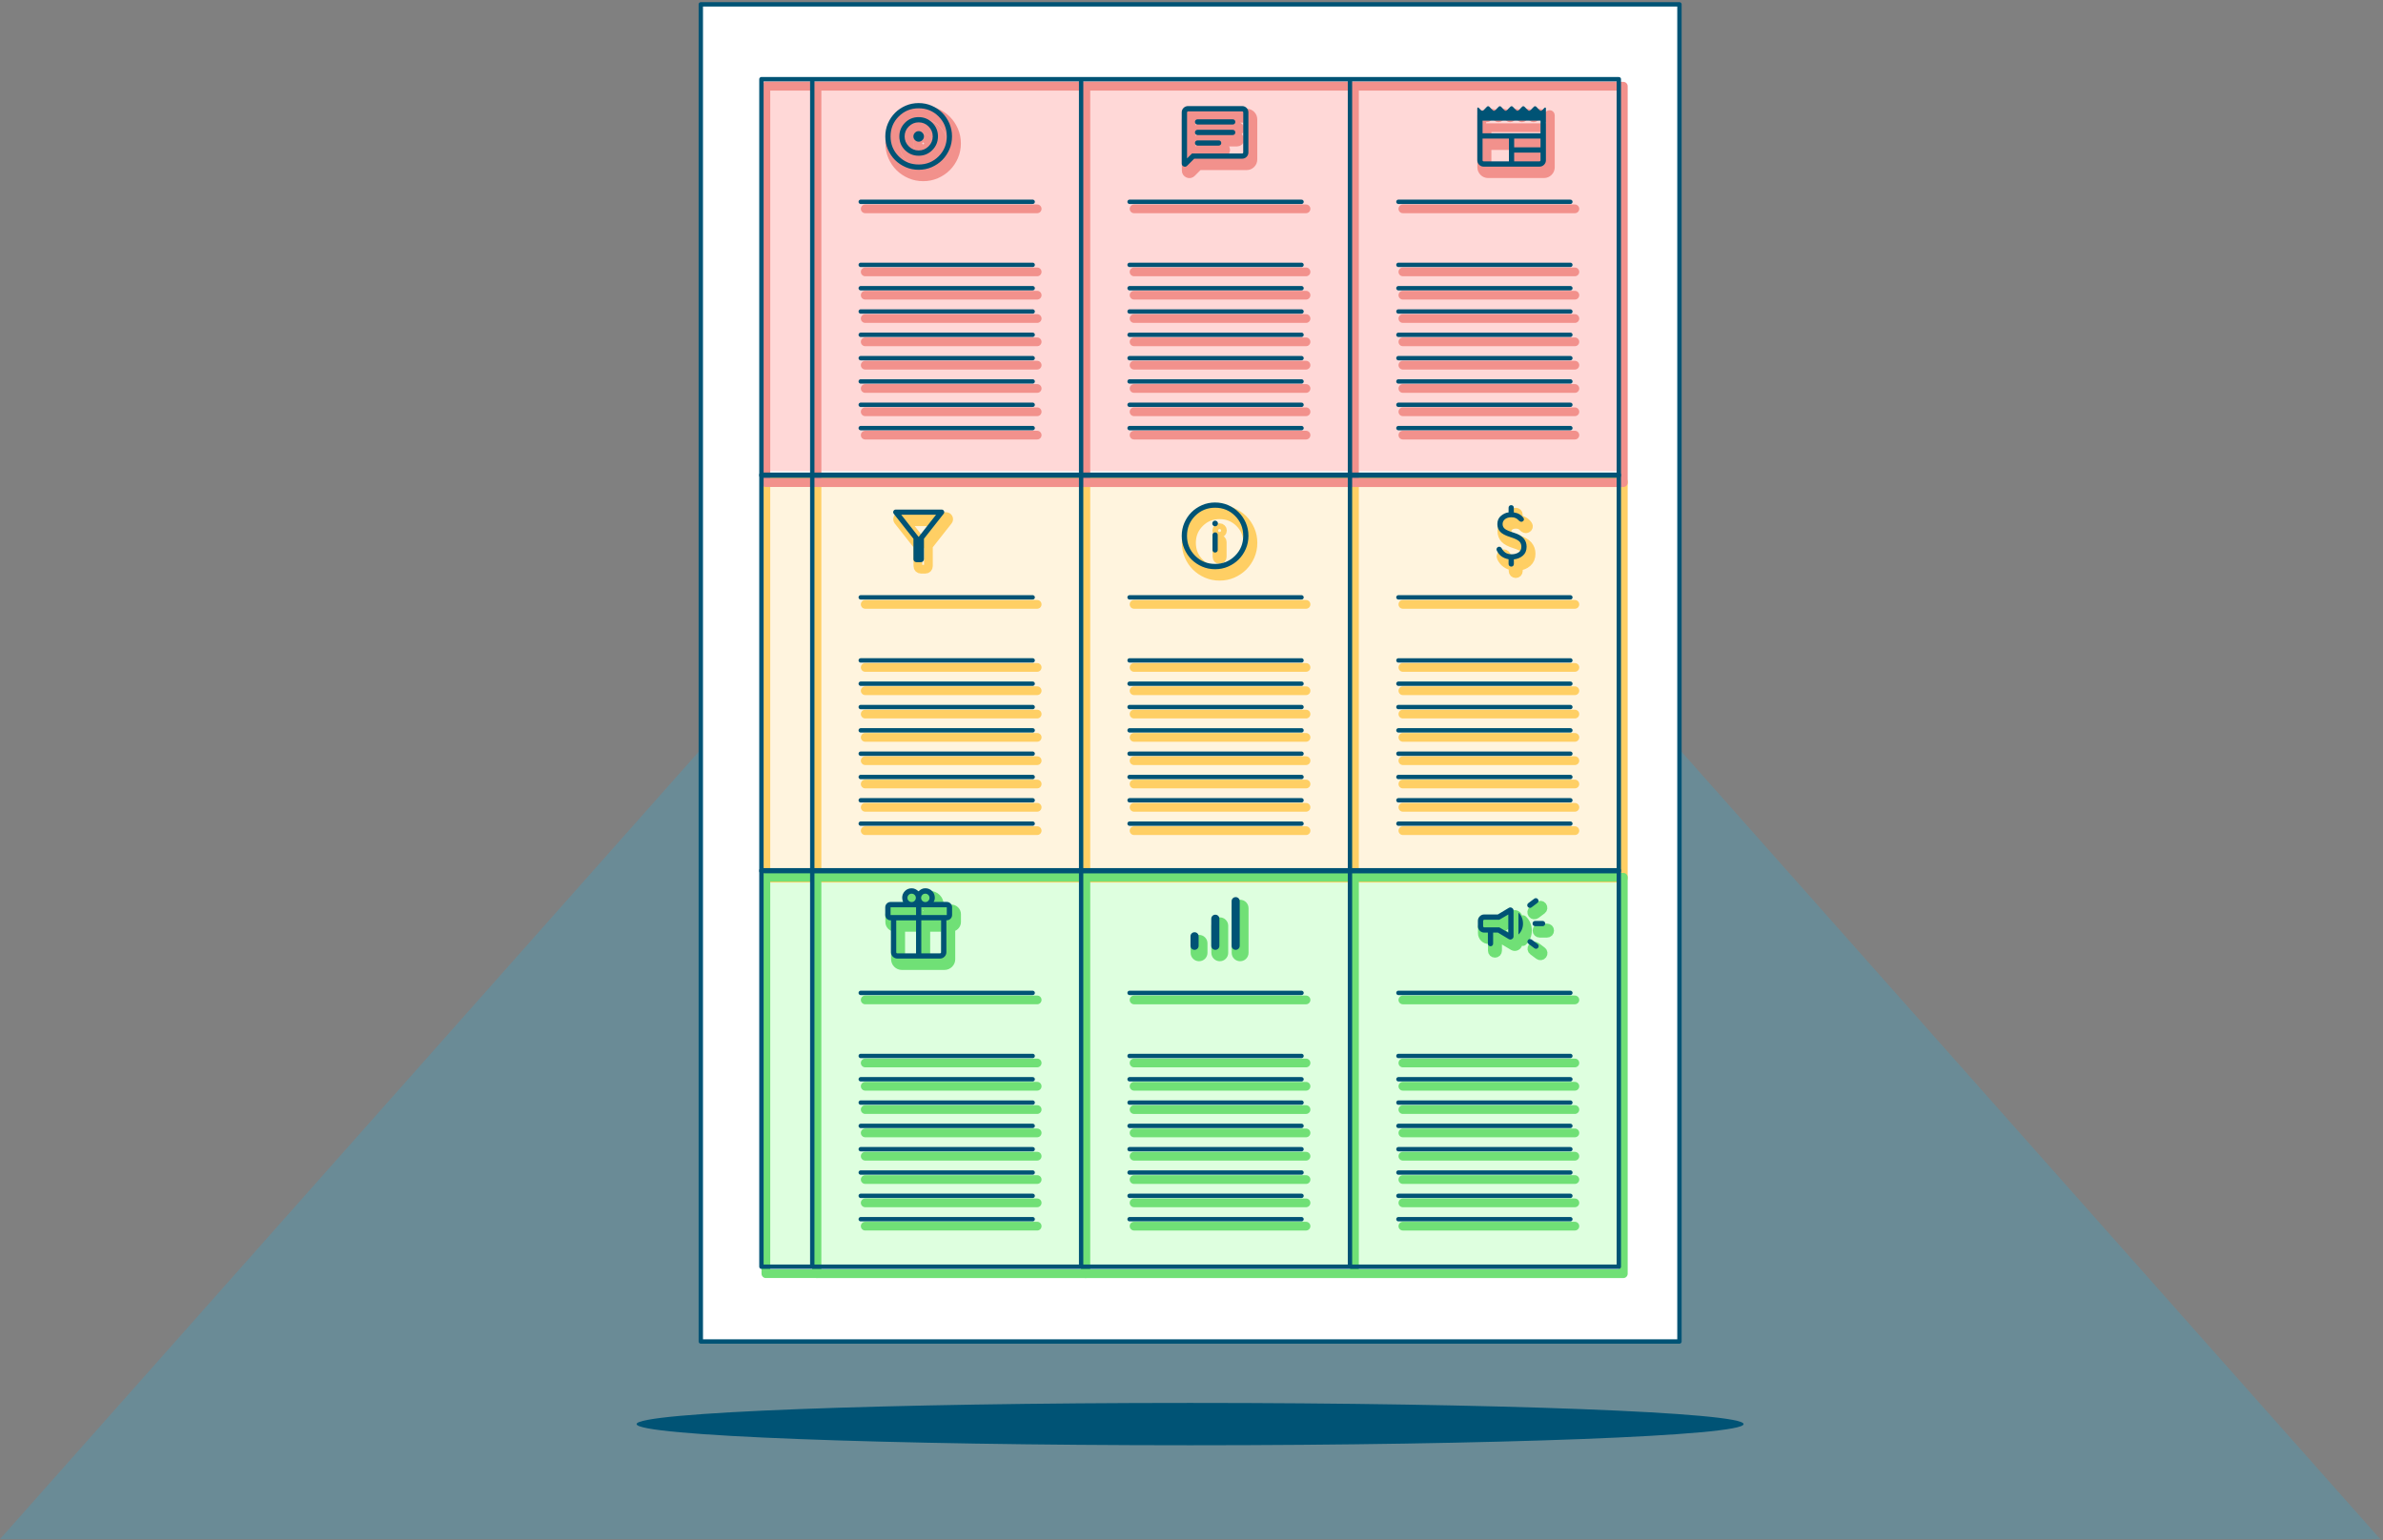 <svg xmlns="http://www.w3.org/2000/svg" fill="none" viewBox="0 0 546 353">
  <rect x="0" y="0" width="546" height="353" fill="#808080" stroke="none"/>
  <path fill="#28B2DC" d="M545.37 352.73 272.68 45.38 0 352.73h545.37Z" opacity=".24"/>
  <path fill="#005375" d="M272.68 331.22c70.041 0 126.82-2.171 126.82-4.85s-56.779-4.85-126.82-4.85-126.82 2.171-126.82 4.85 56.779 4.85 126.82 4.85Z"/>
  <path fill="#fff" stroke="#005375" stroke-linecap="round" stroke-linejoin="round" d="M384.8 1v306.44H160.57V1H384.8Z"/>
  <path fill="#DEFFDF" d="M370.91 200.48H174.46v89.81h196.45v-89.81Z"/>
  <path fill="#FFF4DE" d="M370.6 109.25H174.15v89.81H370.6v-89.81Z"/>
  <path fill="#FFD8D7" d="M370.91 18.15H174.46v89.81h196.45V18.15Z"/>
  <path stroke="#FFCF64" stroke-linecap="round" stroke-linejoin="round" stroke-width="2" d="M248.74 110.4h-61.6v90.85h61.6V110.4Z"/>
  <path stroke="#FFCF64" stroke-linecap="round" stroke-linejoin="round" stroke-width="2" d="M310.34 110.4h-61.6v90.85h61.6V110.4Zm61.6 0h-61.6v90.85h61.6V110.4Zm-112.1 28.11h39.4m-39.4 14.45h39.4m-39.4 5.34h39.4m-39.4 5.35h39.4m-39.4 5.34h39.4m-39.4 5.34h39.4m-39.4 5.35h39.4m-39.4 5.34h39.4m-39.4 5.35h39.4m22.19-51.86h39.41m-39.41 14.45h39.41m-39.41 5.34h39.41m-39.41 5.35h39.41m-39.41 5.34h39.41m-39.41 5.34h39.41m-39.41 5.35h39.41m-39.41 5.34h39.41m-39.41 5.35h39.41m-162.6-51.86h39.4m-39.4 14.45h39.4m-39.4 5.34h39.4m-39.4 5.35h39.4m-39.4 5.34h39.4m-39.4 5.34h39.4m-39.4 5.35h39.4m-39.4 5.34h39.4m-39.4 5.35h39.4m-50.51-79.97h-11.65v90.85h11.65V110.4Zm23.89 20.05c-.2 0-.37-.07-.51-.2-.14-.14-.2-.31-.2-.51v-4.66l-4.51-5.72c-.15-.21-.18-.42-.07-.64.11-.22.3-.33.56-.33h10.45c.26 0 .45.11.56.33.11.22.09.44-.07.64l-4.51 5.72v4.66c0 .2-.07.37-.2.51-.14.14-.31.2-.51.2h-.99Zm.5-5.8 3.98-5.07h-7.97l3.98 5.07h.01Z"/>
  <path stroke="#FFCF64" stroke-linecap="round" stroke-linejoin="round" stroke-width="2" d="M279.44 128.23c.17 0 .31-.06.43-.17.12-.12.17-.26.17-.43v-3.42c0-.17-.06-.31-.17-.43-.12-.12-.26-.17-.43-.17-.17 0-.31.06-.43.17-.12.12-.17.26-.17.43v3.42c0 .17.06.31.17.43.12.12.26.17.43.17Zm0-6c.18 0 .34-.06.46-.19s.19-.28.19-.46-.06-.34-.19-.46c-.12-.12-.28-.19-.46-.19s-.34.06-.46.19c-.12.12-.19.28-.19.46s.06.34.19.46c.12.12.28.19.46.19Zm0 9.83c-1.06 0-2.05-.2-2.98-.6-.93-.4-1.74-.95-2.43-1.63-.69-.69-1.23-1.5-1.64-2.43-.4-.93-.6-1.92-.6-2.98s.2-2.05.6-2.98c.4-.93.95-1.74 1.63-2.43.69-.69 1.5-1.23 2.43-1.64.93-.4 1.92-.6 2.98-.6s2.05.2 2.98.6c.93.4 1.74.95 2.43 1.63.69.69 1.23 1.5 1.64 2.43.4.93.6 1.92.6 2.98s-.2 2.05-.6 2.98c-.4.93-.95 1.74-1.63 2.43-.69.69-1.5 1.23-2.43 1.64-.93.4-1.92.6-2.98.6Zm0-1.21c1.8 0 3.32-.62 4.57-1.87 1.25-1.25 1.87-2.77 1.87-4.57 0-1.8-.62-3.32-1.87-4.57-1.25-1.25-2.77-1.87-4.57-1.87-1.8 0-3.32.62-4.57 1.87-1.25 1.25-1.87 2.77-1.87 4.57 0 1.8.62 3.32 1.87 4.57 1.25 1.25 2.77 1.87 4.57 1.87Zm67.84.6c-.17 0-.31-.06-.43-.17-.12-.12-.17-.26-.17-.43v-1.08c-.62-.11-1.16-.33-1.62-.66-.46-.33-.83-.79-1.1-1.38-.07-.14-.07-.29 0-.45.07-.16.18-.27.35-.34.14-.06.29-.06.44 0 .15.06.27.17.35.32.23.44.53.78.9 1.02.37.23.83.35 1.4.35s1.09-.14 1.54-.41c.44-.28.67-.72.67-1.32 0-.52-.17-.94-.5-1.25-.33-.31-1.02-.64-2.07-.97-1.1-.35-1.86-.75-2.29-1.22-.43-.46-.64-1.05-.64-1.75 0-.81.28-1.45.85-1.91.57-.46 1.14-.72 1.72-.77v-1.06c0-.17.06-.31.17-.43.12-.12.26-.17.43-.17.17 0 .31.06.43.17.12.12.17.26.17.43v1.06c.49.07.93.21 1.3.43s.69.51.94.88c.09.13.11.28.06.44-.05.16-.16.27-.33.35-.14.07-.29.07-.44.02-.15-.05-.29-.15-.42-.29-.19-.22-.42-.39-.68-.52-.27-.13-.6-.19-.99-.19-.61 0-1.09.15-1.46.44-.37.3-.55.67-.55 1.13 0 .46.19.84.57 1.12.38.28 1.08.57 2.1.88.95.29 1.66.7 2.13 1.24.47.53.7 1.18.7 1.93 0 .88-.28 1.56-.85 2.05-.57.49-1.26.77-2.07.86v1.06c0 .17-.06.31-.17.43-.12.12-.26.17-.43.17l-.01-.01Z"/>
  <path stroke="#70E076" stroke-linecap="round" stroke-linejoin="round" stroke-width="2" d="M248.74 201.05h-61.6v90.85h61.6v-90.85Z"/>
  <path stroke="#70E076" stroke-linecap="round" stroke-linejoin="round" stroke-width="2" d="M310.34 201.05h-61.6v90.85h61.6v-90.85Zm61.6 0h-61.6v90.85h61.6v-90.85Zm-112.1 28.11h39.4m-39.4 14.45h39.4m-39.4 5.34h39.4m-39.4 5.34h39.4m-39.4 5.35h39.4m-39.4 5.34h39.4m-39.4 5.35h39.4m-39.4 5.34h39.4m-39.4 5.34h39.4m22.19-51.85h39.41m-39.41 14.45h39.41m-39.41 5.34h39.41m-39.41 5.34h39.41m-39.41 5.35h39.41m-39.41 5.34h39.41m-39.41 5.35h39.41m-39.41 5.34h39.41m-39.41 5.34h39.41m-162.6-51.85h39.4m-39.4 14.45h39.4m-39.4 5.34h39.4m-39.4 5.34h39.4m-39.4 5.35h39.4m-39.4 5.34h39.4m-39.4 5.35h39.4m-39.4 5.34h39.4m-39.4 5.34h39.4m-50.51-79.96h-11.65v90.85h11.65v-90.85Zm18.04 18.79v-7.31h-.08c-.34 0-.63-.12-.87-.36s-.36-.53-.36-.87v-1.75c0-.34.12-.63.36-.87s.53-.36.87-.36h2.94c-.11-.13-.19-.28-.23-.44-.04-.16-.06-.34-.06-.52 0-.6.21-1.11.63-1.54.42-.42.93-.63 1.54-.63.31 0 .59.06.86.19.26.13.5.3.71.52.21-.22.44-.4.71-.53.26-.13.55-.19.86-.19.6 0 1.11.21 1.54.63.42.42.63.93.63 1.54 0 .18-.02.35-.07.51-.04.16-.12.31-.23.45h3.03c.34 0 .63.12.87.36s.36.53.36.87v1.75c0 .34-.12.63-.36.87s-.53.36-.87.36h-.08v7.31c0 .4-.14.74-.43 1.03-.28.28-.63.43-1.03.43h-9.78c-.4 0-.74-.14-1.03-.43-.28-.28-.43-.63-.43-1.03v.01Zm7.86-13.43c-.27 0-.5.09-.68.28-.18.19-.28.41-.28.68 0 .27.09.5.28.68.18.18.41.28.68.28.27 0 .5-.09.68-.28.18-.18.28-.41.28-.68 0-.27-.09-.5-.28-.68-.18-.18-.41-.28-.68-.28Zm-4.08.96c0 .27.09.5.28.68.18.18.41.28.68.28.27 0 .5-.09.68-.28.18-.18.28-.41.28-.68 0-.27-.09-.5-.28-.68-.18-.18-.41-.28-.68-.28-.27 0-.5.09-.68.28-.18.18-.28.41-.28.68Zm-3.87 2.17v1.78h5.84v-1.78h-5.84Zm5.83 10.54v-7.55h-4.54v7.31c0 .07.02.13.07.18.05.05.11.07.18.07h4.29v-.01Zm1.21 0h4.29c.07 0 .13-.02.18-.07.05-.05.07-.11.07-.18v-7.31h-4.54v7.56Zm5.84-8.76v-1.78h-5.84v1.78h5.84Z"/>
  <path stroke="#70E076" stroke-linecap="round" stroke-linejoin="round" stroke-width="2" d="M274.73 219.29c-.26 0-.48-.09-.66-.27-.18-.18-.27-.4-.27-.66v-2.17c0-.26.09-.48.27-.66.18-.18.4-.27.66-.27s.48.09.66.27c.18.18.27.4.27.66v2.17c0 .26-.09.48-.27.66-.18.18-.4.27-.66.27Zm4.75 0c-.26 0-.48-.09-.66-.27-.18-.18-.27-.4-.27-.66v-6.19c0-.26.09-.48.27-.66.18-.18.4-.27.66-.27s.48.09.66.27c.18.18.27.4.27.66v6.19c0 .26-.09.48-.27.66-.18.18-.4.27-.66.27Zm4.66 0c-.26 0-.48-.09-.66-.27-.18-.18-.27-.4-.27-.66v-10.22c0-.26.09-.48.27-.66.18-.18.4-.27.66-.27s.48.09.66.27c.18.18.27.4.27.66v10.22c0 .26-.09.48-.27.66-.18.18-.4.27-.66.27Zm70.32-5.42h-1.7c-.17 0-.31-.06-.43-.17-.12-.12-.17-.26-.17-.43 0-.17.06-.31.17-.43.12-.12.26-.17.43-.17h1.7c.17 0 .31.06.43.17.12.12.17.26.17.43 0 .17-.06.31-.17.43-.12.12-.26.17-.43.17Zm-3.35 3.19c.1-.14.24-.22.4-.24.16-.02.31.02.45.12l1.36 1.02c.14.1.22.24.24.4.02.16-.02.31-.12.45-.1.14-.24.22-.4.24-.16.02-.31-.02-.45-.12l-1.36-1.02c-.14-.1-.22-.24-.24-.4-.02-.16.02-.31.12-.45Zm2.18-8.52-1.36 1.02c-.14.1-.29.14-.45.12-.16-.02-.29-.1-.4-.24-.1-.14-.14-.29-.12-.45.02-.16.1-.29.24-.4l1.36-1.02c.14-.1.29-.14.45-.12.16.02.29.1.4.24.1.14.14.29.12.45-.02.16-.1.29-.24.4Zm-11.37 6.8h-.82c-.4 0-.74-.14-1.03-.43-.28-.28-.43-.63-.43-1.03v-1.24c0-.4.14-.74.43-1.03.28-.28.63-.43 1.03-.43h3.11l2.5-1.5c.24-.15.49-.15.73 0 .25.14.37.35.37.63v5.89c0 .28-.12.49-.37.63s-.49.14-.73 0l-2.5-1.5h-1.08v2.54c0 .17-.06.31-.17.43-.12.12-.26.17-.43.17-.17 0-.31-.06-.43-.17-.12-.12-.17-.26-.17-.43v-2.54l-.01.01Zm4.69.01v-4.16l-2.07 1.21h-3.45c-.06 0-.12.03-.17.08-.05.05-.08.11-.08.17v1.24c0 .06.03.12.08.17.05.05.11.08.17.08h3.45l2.07 1.21Zm2.32.43v-5.02c.32.29.57.65.76 1.08.19.43.29.91.29 1.43 0 .52-.1 1-.29 1.43-.19.43-.45.79-.76 1.08Z"/>
  <path stroke="#F2918C" stroke-linecap="round" stroke-linejoin="round" stroke-width="2" d="M248.74 19.76h-61.6v90.85h61.6V19.76Z"/>
  <path stroke="#F2918C" stroke-linecap="round" stroke-linejoin="round" stroke-width="2" d="M310.34 19.76h-61.6v90.85h61.6V19.76Zm61.6 0h-61.6v90.85h61.6V19.76Zm-112.1 28.1h39.4m-39.4 14.45h39.4m-39.4 5.34h39.4M259.84 73h39.4m-39.4 5.34h39.4m-39.4 5.35h39.4m-39.4 5.34h39.4m-39.4 5.34h39.4m-39.4 5.35h39.4m22.19-51.86h39.41m-39.41 14.45h39.41m-39.41 5.34h39.41M321.43 73h39.41m-39.41 5.34h39.41m-39.41 5.35h39.41m-39.41 5.34h39.41m-39.41 5.34h39.41m-39.41 5.35h39.41m-162.6-51.86h39.4m-39.4 14.45h39.4m-39.4 5.34h39.4M198.24 73h39.4m-39.4 5.34h39.4m-39.4 5.35h39.4m-39.4 5.34h39.4m-39.4 5.34h39.4m-39.4 5.35h39.4m-50.51-79.96h-11.65v90.85h11.65V19.76Zm24.39 20.76c-1.06 0-2.05-.2-2.98-.6-.93-.4-1.74-.95-2.43-1.63-.69-.69-1.23-1.5-1.64-2.43-.4-.93-.6-1.92-.6-2.98s.2-2.05.6-2.98c.4-.93.95-1.74 1.63-2.43.69-.69 1.5-1.23 2.43-1.64.93-.4 1.92-.6 2.98-.6s2.05.2 2.98.6c.93.4 1.74.95 2.43 1.63.69.69 1.23 1.5 1.64 2.43.4.93.6 1.92.6 2.98s-.2 2.05-.6 2.98c-.4.93-.95 1.74-1.63 2.43-.69.69-1.5 1.23-2.43 1.64-.93.4-1.92.6-2.98.6Zm0-1.21c1.8 0 3.32-.62 4.57-1.87 1.25-1.25 1.87-2.77 1.87-4.57 0-1.8-.62-3.32-1.87-4.57-1.25-1.25-2.77-1.87-4.57-1.87-1.8 0-3.32.62-4.57 1.87-1.25 1.25-1.87 2.77-1.87 4.57 0 1.8.62 3.32 1.87 4.57 1.25 1.25 2.77 1.87 4.57 1.87Zm0-2.01c-1.23 0-2.27-.43-3.14-1.29-.86-.86-1.29-1.91-1.29-3.13s.43-2.27 1.29-3.14c.86-.86 1.91-1.29 3.13-1.29s2.27.43 3.14 1.29c.86.86 1.29 1.91 1.29 3.13s-.43 2.27-1.29 3.14c-.86.86-1.91 1.29-3.13 1.29Zm0-1.21c.89 0 1.64-.32 2.27-.95.63-.63.95-1.39.95-2.27 0-.88-.32-1.64-.95-2.27-.63-.63-1.39-.95-2.27-.95-.88 0-1.64.32-2.27.95-.63.63-.95 1.39-.95 2.27 0 .88.32 1.64.95 2.27.63.63 1.39.95 2.27.95Zm0-2.01c-.33 0-.61-.12-.85-.36s-.36-.52-.36-.85c0-.33.12-.61.36-.85s.52-.36.85-.36c.33 0 .61.12.85.36s.36.52.36.85c0 .33-.12.61-.36.85s-.52.36-.85.36Z"/>
  <path stroke="#F2918C" stroke-linecap="round" stroke-linejoin="round" stroke-width="2" d="M273 36.78v-9.66m1.64 10.87-1.61 1.61c-.23.23-.49.28-.79.16-.3-.13-.45-.35-.45-.68V27.37c0-.41.14-.75.42-1.03.28-.28.63-.42 1.03-.42h12.38c.41 0 .75.14 1.03.42.28.28.42.63.42 1.03v9.16c0 .41-.14.75-.42 1.03-.28.28-.63.42-1.03.42h-10.99l.01.01Zm-.52-1.21h11.51c.06 0 .12-.03.17-.08.05-.05.08-.11.08-.17v-9.16c0-.06-.03-.12-.08-.17-.05-.05-.11-.08-.17-.08h-12.38c-.06 0-.12.03-.17.08-.05.05-.08.11-.08.17V37.9l1.13-1.11-.01-.01Zm1.29-1.81h4.83c.17 0 .31-.06.43-.17.12-.12.17-.26.17-.43 0-.17-.06-.31-.17-.43-.12-.12-.26-.17-.43-.17h-4.83c-.17 0-.31.06-.43.17-.12.12-.17.26-.17.43 0 .17.06.31.17.43.12.12.26.17.43.17Zm0-2.41h8.05c.17 0 .31-.06.43-.17.12-.12.17-.26.17-.43 0-.17-.06-.31-.17-.43-.12-.12-.26-.17-.43-.17h-8.05c-.17 0-.31.06-.43.17-.12.12-.17.26-.17.43 0 .17.06.31.17.43.12.12.26.17.43.17Zm0-2.42h8.05c.17 0 .31-.06.43-.17.12-.12.17-.26.17-.43 0-.17-.06-.31-.17-.43-.12-.12-.26-.17-.43-.17h-8.05c-.17 0-.31.06-.43.17-.12.12-.17.26-.17.43 0 .17.06.31.17.43.12.12.26.17.43.17Zm65.55 9.66c-.4 0-.74-.14-1.03-.43-.28-.28-.43-.63-.43-1.03V26.43c0-.08.04-.14.11-.17s.14-.02.2.05l.58.58c.08.08.16.11.26.11s.18-.04.26-.11l.81-.83c.08-.08.16-.11.26-.11s.18.04.26.11l.83.83c.08.08.16.11.26.11s.18-.04.26-.11l.83-.83c.08-.08.16-.11.26-.11s.18.04.26.11l.81.83c.08.08.16.11.26.11s.18-.04.26-.11l.83-.83c.08-.08.16-.11.26-.11s.18.04.26.11l.83.83c.08.08.16.11.26.11s.18-.04.26-.11l.81-.83c.08-.08.16-.11.26-.11s.18.04.26.11l.83.83c.08.08.16.11.26.11s.18-.04.26-.11l.83-.83c.08-.08.16-.11.26-.11s.18.04.26.11l.81.83c.08.08.16.11.26.11s.18-.04.26-.11l.58-.58c.06-.06.13-.08.2-.05s.11.09.11.17v11.91c0 .4-.14.74-.43 1.03-.28.28-.63.43-1.03.43h-12.8Zm0-1.21h5.79v-5.23h-6.04v4.98c0 .07.02.13.07.18.05.05.11.07.18.07Zm7 0h5.79c.07 0 .13-.02.18-.07.05-.05.07-.11.07-.18v-1.76h-6.04v2.01Zm0-3.22H354v-2.01h-6.04v2.01Zm-7.25-3.22h13.28v-2.89h-13.28v2.89Z"/>
  <path stroke="#005375" stroke-linecap="round" stroke-linejoin="round" d="M247.71 108.8h-61.6v90.85h61.6V108.8Zm61.6 0h-61.6v90.85h61.6V108.8Zm61.6 0h-61.6v90.85h61.6V108.8Zm-112.1 28.1h39.4m-39.4 14.45h39.4m-39.4 5.34h39.4m-39.4 5.35h39.4m-39.4 5.34h39.4m-39.4 5.35h39.4m-39.4 5.34h39.4m-39.4 5.34h39.4m-39.4 5.35h39.4m22.2-51.86h39.4m-39.4 14.45h39.4m-39.4 5.34h39.4m-39.4 5.35h39.4m-39.4 5.34h39.4m-39.4 5.35h39.4m-39.4 5.34h39.4m-39.4 5.34h39.4m-39.4 5.35h39.4m-162.6-51.86h39.4m-39.4 14.45h39.4m-39.4 5.34h39.4m-39.4 5.35h39.4m-39.4 5.34h39.4m-39.4 5.35h39.4m-39.4 5.34h39.4m-39.4 5.34h39.4m-39.4 5.35h39.4m-50.5-79.96h-11.65v90.85h11.65V108.8Z"/>
  <path fill="#005375" d="M210 128.84c-.2 0-.37-.07-.51-.2-.14-.14-.2-.31-.2-.51v-4.66l-4.51-5.72c-.15-.21-.18-.42-.07-.64.11-.22.3-.33.56-.33h10.45c.26 0 .45.11.56.33.11.22.09.44-.07.64l-4.51 5.72v4.66c0 .2-.07.37-.2.51-.14.14-.31.2-.51.2H210Zm.49-5.8 3.98-5.07h-7.97l3.98 5.07h.01Zm67.92 3.59c.17 0 .31-.06.43-.17.12-.12.17-.26.17-.43v-3.42c0-.17-.06-.31-.17-.43-.12-.12-.26-.17-.43-.17-.17 0-.31.06-.43.17-.12.12-.17.26-.17.43v3.42c0 .17.06.31.17.43.12.12.26.17.43.17Zm0-6.01c.18 0 .34-.06.46-.19s.19-.28.19-.46-.06-.34-.19-.46c-.12-.12-.28-.19-.46-.19s-.34.06-.46.19c-.12.12-.19.28-.19.46s.06.34.19.46c.12.12.28.19.46.19Zm0 9.83c-1.06 0-2.05-.2-2.98-.6-.93-.4-1.74-.95-2.43-1.63-.69-.69-1.23-1.5-1.64-2.43-.4-.93-.6-1.92-.6-2.98s.2-2.05.6-2.98c.4-.93.95-1.74 1.63-2.43.69-.69 1.5-1.23 2.43-1.64.93-.4 1.92-.6 2.98-.6s2.05.2 2.98.6c.93.4 1.74.95 2.43 1.63.69.69 1.23 1.5 1.64 2.43.4.93.6 1.92.6 2.98s-.2 2.05-.6 2.98c-.4.93-.95 1.74-1.63 2.43-.69.69-1.5 1.23-2.43 1.64-.93.4-1.92.6-2.98.6Zm0-1.21c1.8 0 3.32-.62 4.57-1.87 1.25-1.25 1.87-2.77 1.87-4.57 0-1.8-.62-3.32-1.87-4.57-1.25-1.25-2.77-1.87-4.57-1.87-1.8 0-3.32.62-4.57 1.87-1.25 1.25-1.87 2.77-1.87 4.57 0 1.8.62 3.32 1.87 4.57 1.25 1.25 2.77 1.87 4.57 1.87Zm67.84.61c-.17 0-.31-.06-.43-.17-.12-.12-.17-.26-.17-.43v-1.08c-.62-.11-1.16-.33-1.62-.66-.46-.33-.83-.79-1.1-1.38-.07-.14-.07-.29 0-.45.07-.16.18-.27.35-.34.14-.06.29-.06.44 0 .15.06.27.17.35.32.23.44.53.78.9 1.02.37.23.83.35 1.4.35s1.09-.14 1.54-.41c.44-.28.67-.72.67-1.32 0-.52-.17-.94-.5-1.25-.33-.31-1.02-.64-2.07-.97-1.1-.35-1.86-.75-2.29-1.22-.43-.46-.64-1.05-.64-1.75 0-.81.28-1.45.85-1.91.57-.46 1.14-.72 1.72-.77v-1.06c0-.17.06-.31.17-.43.12-.12.26-.17.43-.17.17 0 .31.06.43.17.12.12.17.26.17.43v1.06c.49.07.93.21 1.3.43s.69.51.94.88c.09.13.11.28.06.44-.05.16-.16.27-.33.35-.14.07-.29.07-.44.02-.15-.05-.29-.15-.42-.29-.19-.22-.42-.39-.68-.52-.27-.13-.6-.19-.99-.19-.61 0-1.09.15-1.46.44-.37.3-.55.67-.55 1.13 0 .46.19.84.57 1.12.38.28 1.08.57 2.1.88.95.29 1.66.7 2.13 1.24.47.53.7 1.18.7 1.93 0 .88-.28 1.56-.85 2.05-.57.49-1.26.77-2.07.86v1.06c0 .17-.06.31-.17.43-.12.12-.26.17-.43.17l-.01-.01Z"/>
  <path stroke="#005375" stroke-linecap="round" stroke-linejoin="round" d="M247.71 199.45h-61.6v90.85h61.6v-90.85Zm61.6 0h-61.6v90.85h61.6v-90.85Zm61.6 0h-61.6v90.85h61.6v-90.85Zm-112.1 28.1h39.4M258.81 242h39.4m-39.4 5.34h39.4m-39.4 5.35h39.4m-39.4 5.34h39.4m-39.4 5.34h39.4m-39.4 5.35h39.4m-39.4 5.34h39.4m-39.4 5.35h39.4m22.2-51.86h39.4M320.41 242h39.4m-39.4 5.34h39.4m-39.4 5.35h39.4m-39.4 5.34h39.4m-39.4 5.34h39.4m-39.4 5.35h39.4m-39.4 5.34h39.4m-39.4 5.35h39.4m-162.6-51.86h39.4M197.21 242h39.4m-39.4 5.34h39.4m-39.4 5.35h39.4m-39.4 5.34h39.4m-39.4 5.34h39.4m-39.4 5.35h39.4m-39.4 5.34h39.4m-39.4 5.35h39.4m-50.5-79.96h-11.65v90.85h11.65v-90.85Z"/>
  <path fill="#005375" d="M204.14 218.23v-7.31h-.08c-.34 0-.63-.12-.87-.36s-.36-.53-.36-.87v-1.75c0-.34.12-.63.36-.87s.53-.36.87-.36H207c-.11-.13-.19-.28-.23-.44-.04-.16-.06-.34-.06-.52 0-.6.21-1.11.63-1.54.42-.42.93-.63 1.54-.63.31 0 .59.06.86.19.26.13.5.3.71.52.21-.22.44-.4.71-.53.26-.13.55-.19.86-.19.6 0 1.11.21 1.54.63.42.42.63.93.63 1.54 0 .18-.02.35-.07.51-.04.16-.12.31-.23.45h3.03c.34 0 .63.12.87.36s.36.53.36.87v1.75c0 .34-.12.63-.36.87s-.53.36-.87.36h-.08v7.31c0 .4-.14.74-.43 1.03-.28.28-.63.43-1.03.43h-9.78c-.4 0-.74-.14-1.03-.43-.28-.28-.43-.63-.43-1.03v.01Zm7.87-13.42c-.27 0-.5.09-.68.28-.18.19-.28.41-.28.68 0 .27.09.5.28.68.18.18.41.28.68.28.27 0 .5-.09.68-.28.18-.18.28-.41.28-.68 0-.27-.09-.5-.28-.68-.18-.18-.41-.28-.68-.28Zm-4.09.96c0 .27.09.5.28.68.18.18.41.28.68.28.27 0 .5-.09.68-.28.18-.18.28-.41.28-.68 0-.27-.09-.5-.28-.68-.18-.18-.41-.28-.68-.28-.27 0-.5.09-.68.28-.18.18-.28.41-.28.68Zm-3.87 2.16v1.78h5.84v-1.78h-5.84Zm5.84 10.55v-7.55h-4.54v7.31c0 .07.02.13.07.18.05.05.11.07.18.07h4.29v-.01Zm1.2 0h4.29c.07 0 .13-.02.18-.07.05-.05.07-.11.07-.18v-7.31h-4.54v7.56Zm5.84-8.77v-1.78h-5.84v1.78h5.84Zm56.77 7.97c-.26 0-.48-.09-.66-.27-.18-.18-.27-.4-.27-.66v-2.17c0-.26.09-.48.27-.66.18-.18.4-.27.66-.27s.48.09.66.27c.18.18.27.4.27.66v2.17c0 .26-.09.48-.27.66-.18.18-.4.27-.66.27Zm4.76 0c-.26 0-.48-.09-.66-.27-.18-.18-.27-.4-.27-.66v-6.19c0-.26.09-.48.27-.66.18-.18.4-.27.66-.27s.48.09.66.27c.18.18.27.4.27.66v6.19c0 .26-.09.48-.27.66-.18.18-.4.27-.66.27Zm4.66 0c-.26 0-.48-.09-.66-.27-.18-.18-.27-.4-.27-.66v-10.22c0-.26.09-.48.27-.66.18-.18.4-.27.66-.27s.48.09.66.27c.18.18.27.4.27.66v10.22c0 .26-.09.48-.27.66-.18.18-.4.27-.66.27Zm70.32-5.42h-1.7c-.17 0-.31-.06-.43-.17-.12-.12-.17-.26-.17-.43 0-.17.06-.31.17-.43.12-.12.26-.17.43-.17h1.7c.17 0 .31.06.43.17.12.12.17.26.17.43 0 .17-.06.31-.17.43-.12.12-.26.17-.43.17Zm-3.35 3.19c.1-.14.24-.22.4-.24.16-.02.31.02.45.12l1.36 1.02c.14.1.22.24.24.4.02.16-.02.31-.12.45-.1.14-.24.22-.4.24-.16.02-.31-.02-.45-.12l-1.36-1.02c-.14-.1-.22-.24-.24-.4-.02-.16.02-.31.12-.45Zm2.17-8.52-1.36 1.02c-.14.1-.29.14-.45.12-.16-.02-.29-.1-.4-.24-.1-.14-.14-.29-.12-.45.02-.16.1-.29.24-.4l1.36-1.02c.14-.1.29-.14.45-.12.16.02.29.1.4.24.1.14.14.29.12.45-.02.16-.1.29-.24.4Zm-11.36 6.8h-.82c-.4 0-.74-.14-1.03-.43-.28-.28-.43-.63-.43-1.03v-1.24c0-.4.14-.74.43-1.03.28-.28.63-.43 1.03-.43h3.11l2.5-1.5c.24-.15.49-.15.73 0 .25.14.37.35.37.63v5.89c0 .28-.12.49-.37.63s-.49.14-.73 0l-2.5-1.5h-1.08v2.54c0 .17-.06.31-.17.43-.12.12-.26.17-.43.17-.17 0-.31-.06-.43-.17-.12-.12-.17-.26-.17-.43v-2.54l-.01.01Zm4.69.01v-4.16l-2.07 1.21h-3.45c-.06 0-.12.03-.17.08-.05.05-.08.11-.08.17v1.24c0 .06.03.12.08.17.05.05.11.08.17.08h3.45l2.07 1.21Zm2.32.43v-5.02c.32.29.57.65.76 1.08.19.43.29.91.29 1.43 0 .52-.1 1-.29 1.43-.19.43-.45.79-.76 1.08Z"/>
  <path stroke="#005375" stroke-linecap="round" stroke-linejoin="round" d="M247.71 18.15h-61.6V109h61.6V18.15Zm61.6 0h-61.6V109h61.6V18.15Zm61.6 0h-61.6V109h61.6V18.15Zm-112.1 28.1h39.4m-39.4 14.45h39.4m-39.4 5.35h39.4m-39.4 5.34h39.4m-39.4 5.34h39.4m-39.4 5.35h39.4m-39.4 5.34h39.4m-39.4 5.35h39.4m-39.4 5.34h39.4m22.2-51.86h39.4m-39.4 14.45h39.4m-39.4 5.35h39.4m-39.4 5.34h39.4m-39.4 5.34h39.4m-39.4 5.35h39.4m-39.4 5.34h39.4m-39.4 5.35h39.4m-39.4 5.34h39.4m-162.6-51.86h39.4m-39.4 14.45h39.4m-39.4 5.35h39.4m-39.4 5.34h39.4m-39.4 5.34h39.4m-39.4 5.35h39.4m-39.4 5.34h39.4m-39.4 5.35h39.4m-39.4 5.34h39.4m-50.5-79.96h-11.65V109h11.65V18.15Z"/>
  <path fill="#005375" d="M210.49 38.91c-1.06 0-2.05-.2-2.98-.6-.93-.4-1.74-.95-2.43-1.63-.69-.69-1.23-1.5-1.64-2.43-.4-.93-.6-1.92-.6-2.98s.2-2.05.6-2.98c.4-.93.95-1.74 1.63-2.43.69-.69 1.5-1.23 2.43-1.64.93-.4 1.92-.6 2.98-.6s2.05.2 2.98.6c.93.4 1.74.95 2.43 1.63.69.69 1.23 1.5 1.64 2.43.4.93.6 1.92.6 2.98s-.2 2.05-.6 2.98c-.4.93-.95 1.74-1.63 2.43-.69.69-1.5 1.23-2.43 1.64-.93.4-1.92.6-2.98.6Zm0-1.21c1.8 0 3.32-.62 4.57-1.87 1.25-1.25 1.87-2.77 1.87-4.57 0-1.8-.62-3.32-1.87-4.57-1.25-1.25-2.77-1.87-4.57-1.87-1.8 0-3.32.62-4.57 1.87-1.25 1.25-1.87 2.77-1.87 4.57 0 1.8.62 3.32 1.87 4.57 1.25 1.25 2.77 1.87 4.57 1.87Zm0-2.01c-1.23 0-2.27-.43-3.14-1.29-.86-.86-1.29-1.91-1.29-3.13s.43-2.27 1.29-3.14c.86-.86 1.91-1.29 3.13-1.29s2.27.43 3.14 1.29c.86.86 1.29 1.91 1.29 3.13s-.43 2.27-1.29 3.14c-.86.86-1.91 1.29-3.13 1.29Zm0-1.21c.89 0 1.64-.32 2.27-.95.63-.63.95-1.39.95-2.27 0-.88-.32-1.64-.95-2.27-.63-.63-1.39-.95-2.27-.95-.88 0-1.64.32-2.27.95-.63.63-.95 1.39-.95 2.27 0 .88.32 1.64.95 2.27.63.63 1.39.95 2.27.95Zm0-2.01c-.33 0-.61-.12-.85-.36s-.36-.52-.36-.85c0-.33.12-.61.36-.85s.52-.36.85-.36c.33 0 .61.12.85.36s.36.52.36.85c0 .33-.12.61-.36.85s-.52.36-.85.36Zm63.12 3.91L272 37.99c-.23.23-.49.28-.79.16-.3-.13-.45-.35-.45-.68V25.76c0-.41.14-.75.42-1.03.28-.28.63-.42 1.03-.42h12.38c.41 0 .75.14 1.03.42.28.28.42.63.42 1.03v9.16c0 .41-.14.75-.42 1.03-.28.28-.63.42-1.03.42H273.6l.01.01Zm-.51-1.2h11.51c.06 0 .12-.03.17-.08.05-.05.08-.11.08-.17v-9.16c0-.06-.03-.12-.08-.17-.05-.05-.11-.08-.17-.08h-12.38c-.06 0-.12.03-.17.08-.05.05-.08.11-.08.17V36.3l1.13-1.11-.01-.01Zm1.29-1.81h4.83c.17 0 .31-.06.43-.17.12-.12.17-.26.17-.43 0-.17-.06-.31-.17-.43-.12-.12-.26-.17-.43-.17h-4.83c-.17 0-.31.06-.43.17-.12.12-.17.26-.17.43 0 .17.06.31.17.43.12.12.26.17.43.17Zm0-2.42h8.05c.17 0 .31-.06.43-.17.12-.12.17-.26.17-.43 0-.17-.06-.31-.17-.43-.12-.12-.26-.17-.43-.17h-8.05c-.17 0-.31.06-.43.17-.12.12-.17.26-.17.43 0 .17.06.31.17.43.12.12.26.17.43.17Zm0-2.41h8.05c.17 0 .31-.06.43-.17.12-.12.17-.26.17-.43 0-.17-.06-.31-.17-.43-.12-.12-.26-.17-.43-.17h-8.05c-.17 0-.31.06-.43.17-.12.12-.17.26-.17.43 0 .17.06.31.17.43.12.12.26.17.43.17Zm65.55 9.65c-.4 0-.74-.14-1.03-.43-.28-.28-.43-.63-.43-1.03V24.82c0-.08.04-.14.11-.17s.14-.02.2.05l.58.58c.08.08.16.11.26.11s.18-.04.26-.11l.81-.83c.08-.08.16-.11.26-.11s.18.04.26.11l.83.83c.08.08.16.11.26.11s.18-.04.26-.11l.83-.83c.08-.08.16-.11.26-.11s.18.04.26.11l.81.83c.08.08.16.11.26.11s.18-.04.26-.11l.83-.83c.08-.08.16-.11.26-.11s.18.04.26.11l.83.83c.08.08.16.11.26.11s.18-.04.26-.11l.81-.83c.08-.08.16-.11.26-.11s.18.04.26.11l.83.83c.08.08.16.11.26.11s.18-.04.26-.11l.83-.83c.08-.08.16-.11.26-.11s.18.04.26.11l.81.83c.08.08.16.11.26.11s.18-.04.26-.11l.58-.58c.06-.06.13-.08.2-.05s.11.09.11.17v11.91c0 .4-.14.74-.43 1.03-.28.28-.63.43-1.03.43h-12.8Zm0-1.21h5.79v-5.23h-6.04v4.98c0 .07.02.13.07.18.05.05.11.07.18.07Zm6.99 0h5.79c.07 0 .13-.02.18-.07.05-.05.07-.11.07-.18v-1.76h-6.04v2.01Zm0-3.22h6.04v-2.01h-6.04v2.01Zm-7.24-3.22h13.28v-2.89h-13.28v2.89Z"/>
</svg>
